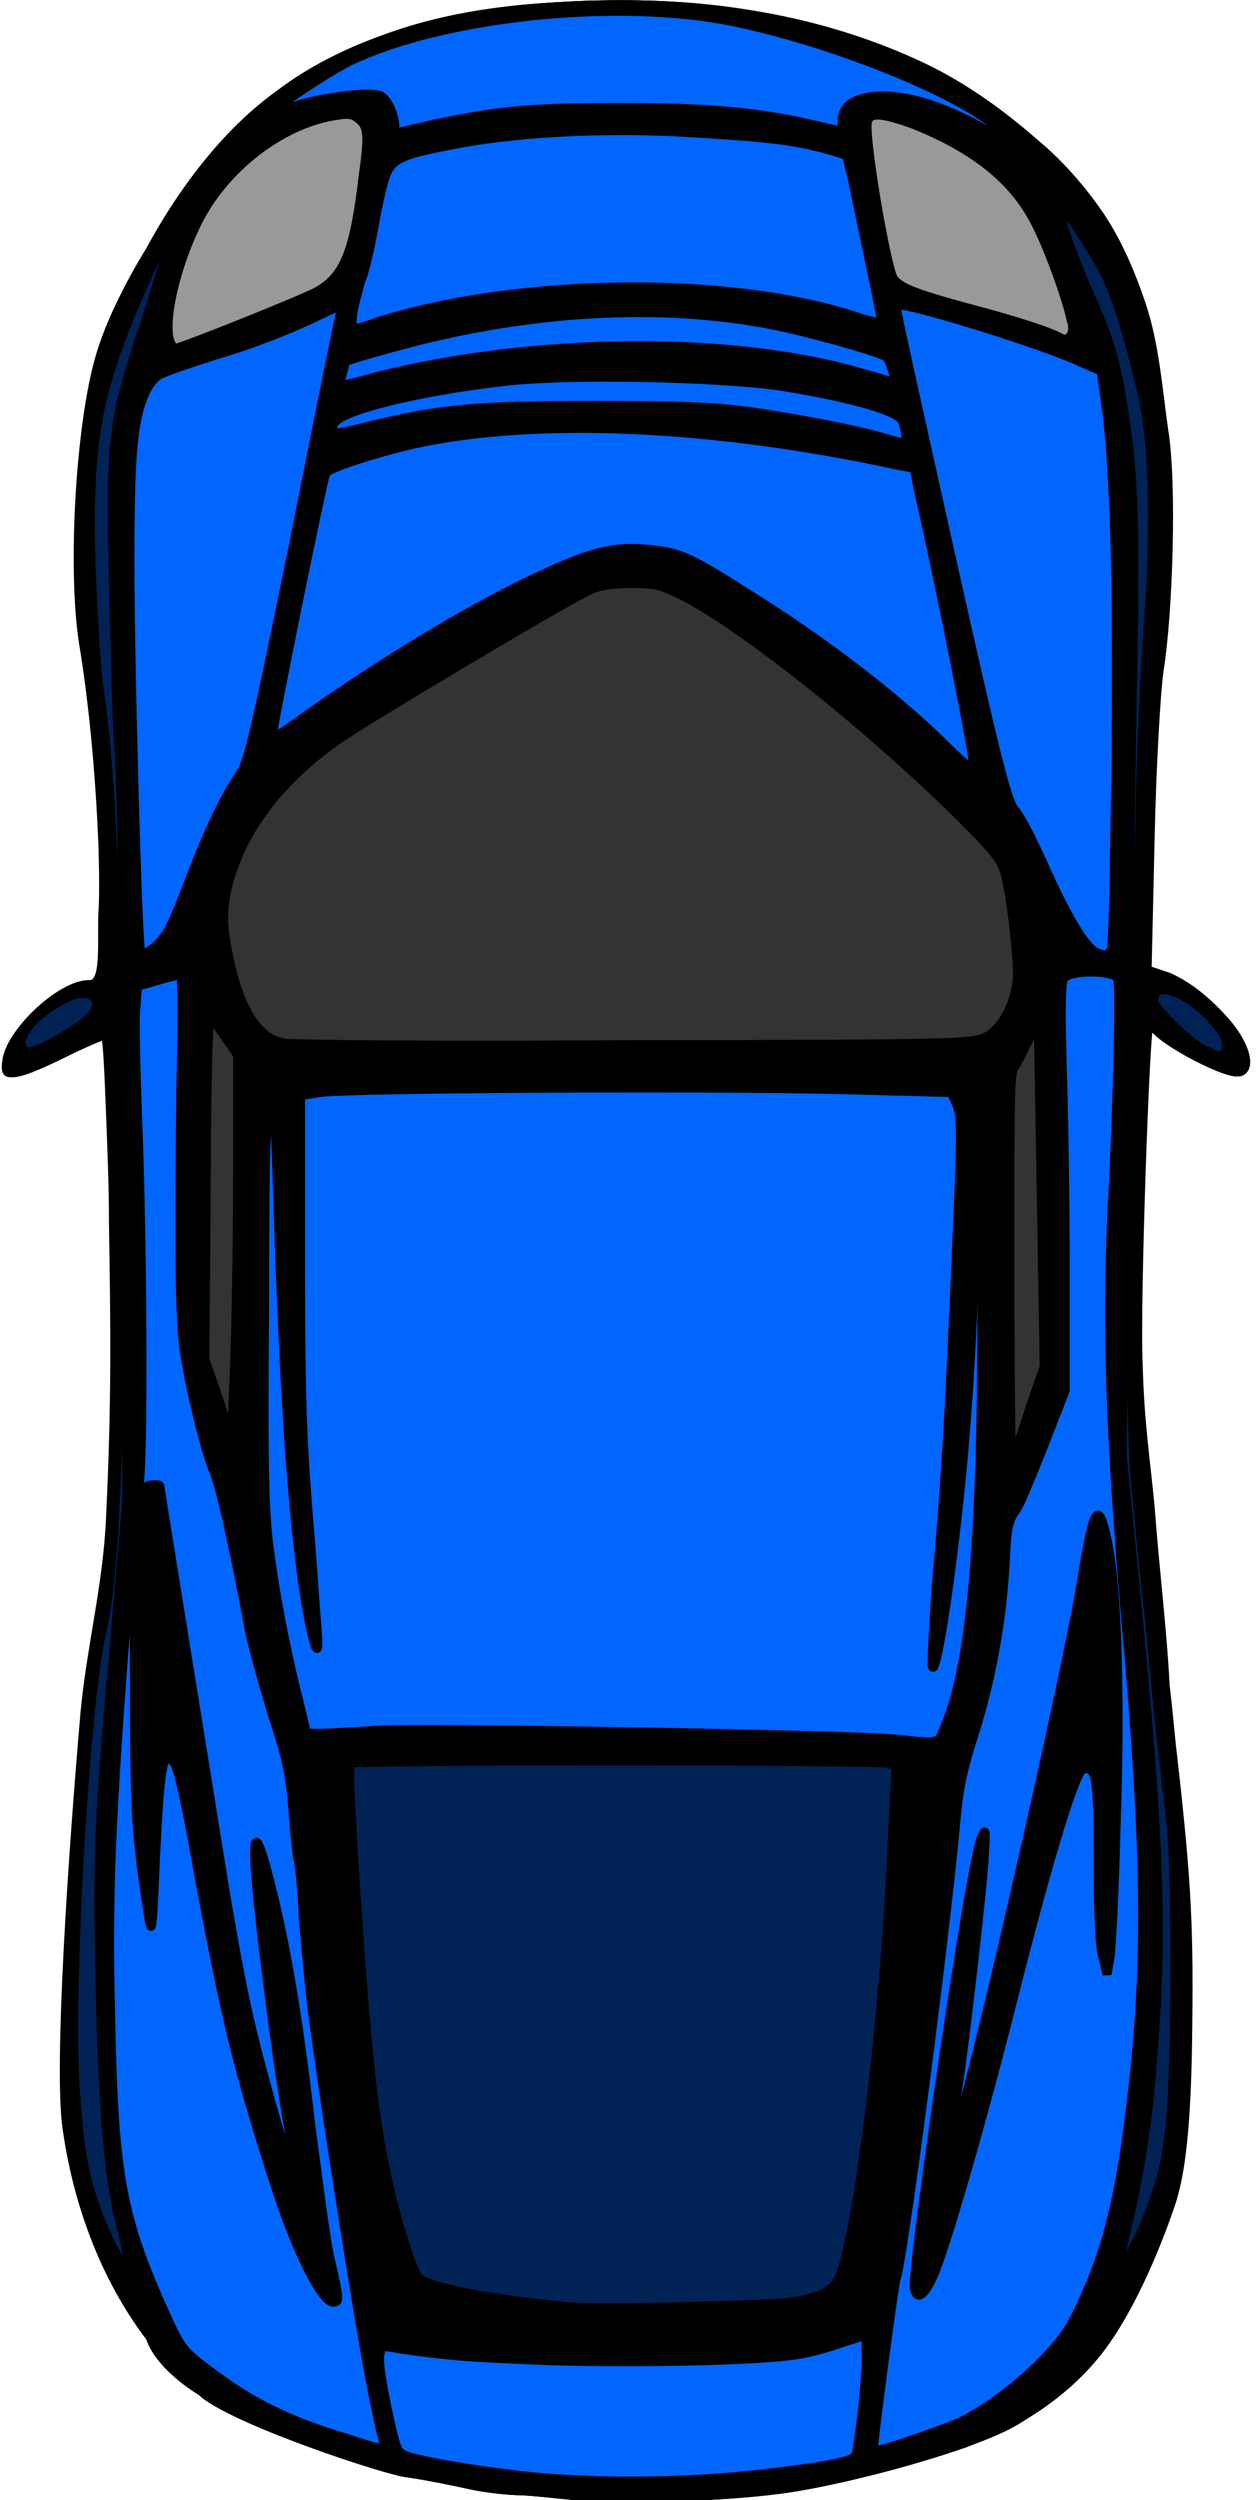 <svg width="84" height="167" xmlns="http://www.w3.org/2000/svg">
 <style type="text/css">.st0{fill-rule:evenodd;clip-rule:evenodd;fill:#0066FF;stroke:#000000;stroke-width:0.603;}
	.st1{fill-rule:evenodd;clip-rule:evenodd;fill:#002255;stroke:#000000;stroke-width:0.603;}
	.st2{fill-rule:evenodd;clip-rule:evenodd;fill:#333333;stroke:#000000;stroke-width:0.603;}
	.st3{fill-rule:evenodd;clip-rule:evenodd;fill:#F5E900;stroke:#000000;stroke-width:0.603;}
	.st4{fill-rule:evenodd;clip-rule:evenodd;fill:#999999;stroke:#000000;stroke-width:0.603;}</style>

 <g>
  <title>background</title>
  <rect fill="none" id="canvas_background" height="169" width="86" y="-1" x="-1"/>
 </g>
 <g>
  <title>Layer 1</title>
  <g id="layer1">
   <g id="blue-car-blinker-right">
    <path d="m18.51,6.077c2.1,-1.6 4.5,-2.8 7,-3.7c3.2,-1.2 6.5,-1.8 9.9,-2.1c4.8,-0.4 9.8,-0.4 14.6,0.4c3.8,0.6 7.6,1.7 11.1,3.3c2.9,1.3 5.6,3.2 8,5.3c1.7,1.4 3.2,3.1 4.5,5c1.2,1.8 2.1,3.9 2.8,6c0.9,2.7 1.1,5.6 1.5,8.4c0.6,3.6 0.3,12.4 -0.3,16.1c-0.2,1.3 -0.5,6.4 -0.6,11.1l-0.2,8.7l1.2,0.4c1.4,0.6 2.7,1.7 3.7,2.8c1.7,1.8 2.2,3.7 1.1,4.1c-0.8,0.3 -5.5,-2.2 -5.9,-3.1c-0.2,-0.6 -0.9,18.2 -0.7,22.4c0.1,3.9 0.5,6.3 0.8,9.5c0.3,4.1 0.8,8 1,11.9c0.2,1.6 0.4,4 0.5,4.7c1,8.8 1.1,11.7 1,19.1c-0.1,6.7 -0.6,9.2 -1.1,10.8c-0.7,2.1 -2.5,6.9 -4.9,10c-1.4,1.8 -3.2,3.3 -5.2,4.5c-1.2,0.8 -2.6,1.3 -3.9,1.8c-4,1.4 -9.3,2.7 -12.4,3.1c-3.8,0.5 -9.2,0.6 -9.8,0.5l-2.8,0c-0.6,0 -2.9,-0.3 -4.5,-0.4c-1,0 -2.6,-0.2 -3.5,-0.4c-0.9,-0.2 -2.8,-0.6 -4.2,-0.8c-1.3,-0.1 -11.9,-3.6 -13.9,-5.5c-1.3,-0.8 -3,-2.2 -3.5,-3.7c-3.1,-4.1 -4.9,-9.1 -5.6,-14.1c-0.6,-4.1 0.4,-18.6 1.2,-27.8c0.4,-4.3 1.5,-8.5 1.7,-12.9c0.4,-8.2 0.3,-13.2 0.2,-19.8c0,-2.5 -0.1,-4.8 -0.2,-7.4c-0.1,-2.6 -0.2,-4.8 -0.3,-4.8s-1.3,0.5 -2.7,1.2c-3.5,1.7 -4.2,1.7 -3.9,0c0.4,-2.1 3.9,-5.3 5.8,-5.2c0.8,0 0.5,-3 0.6,-4.6c0.1,-1.4 0,-4.3 0,-4.3c-0.2,-5.2 -0.7,-10 -1.3,-13.6c-0.8,-5.1 -0.2,-15.4 1.3,-19.8c0.6,-1.9 1.9,-4.5 3.2,-6.6c2.5,-4.6 5.5,-8.2 8.7,-10.5l0,0z" id="path2995-4-8-2_2_"/>
    <path d="m73.21,63.577c-0.7,-0.4 -1.8,-2.2 -3.3,-5.5c-0.8,-1.8 -1.7,-3.6 -2.1,-4c-0.5,-0.7 -1.1,-2.9 -4.3,-17.2c-2,-9 -3.7,-16.5 -3.6,-16.5c0.3,-0.3 9.5,2.5 12.3,3.8l1.4,0.6l0.3,2.1c0.6,4.3 0.8,11.6 0.7,23.8c-0.1,6.7 -0.2,12.4 -0.3,12.7c-0.2,0.5 -0.5,0.5 -1.1,0.2l0,0z" class="st0" id="path3029-98_2_"/>
    <path d="m9.41,63.377c-0.2,-1.1 -0.7,-18.7 -0.7,-25.8c0,-7.3 0.2,-9.5 1,-11.3c0.2,-0.5 0.6,-1 0.9,-1.2s2.3,-0.9 4.6,-1.6s4.9,-1.8 5.9,-2.3c1.7,-0.8 1.8,-0.9 1.7,-0.4c-0.1,0.3 -1.5,7.2 -3.1,15.3c-2.7,13.2 -3.1,14.9 -3.7,15.7c-1,1.5 -2.1,3.8 -3.2,6.7c-1.3,3.4 -1.6,4.1 -2.6,4.9l-0.8,0.6l0,-0.6l0,0l0,0z" class="st0" id="path3031-5_2_"/>
    <path d="m65.71,8.577c-2.8,-1.6 -5.5,-2.4 -7.6,-2.1c-1.2,0.2 -1.8,0.7 -1.8,1.6l0,0.7l-2.2,-0.5c-3.5,-0.8 -6.8,-1.1 -12.7,-1.1c-5.8,0 -8,0.2 -12.3,1.1c-1.4,0.3 -2.5,0.6 -2.6,0.6s-0.1,-0.2 -0.1,-0.4c0,-0.8 -0.5,-1.9 -1,-2.1c-0.8,-0.3 -4.4,0.2 -5.9,0.8c-0.8,0.3 -1.4,0.5 -1.4,0.5c-0.2,-0.2 3.7,-2.8 5.3,-3.6c6.1,-2.9 17.1,-4.1 24.7,-2.8c6.8,1.2 16.3,5 18.7,7.4c0.8,0.8 0.5,0.8 -1.1,-0.1l0,0l0,0z" class="st0" id="path3033-0_2_"/>
    <path d="m23.71,20.377c0.2,-0.8 0.4,-1.6 0.5,-1.8s0.5,-1.7 0.8,-3.4c0.3,-1.7 0.7,-3.4 0.9,-3.7c0.4,-0.9 1.2,-1.2 4.3,-1.8c4,-0.8 10.2,-1.2 16.2,-0.8c5,0.3 6.7,0.5 8.9,1.1l1.3,0.4l0.4,1.7c1.5,7.2 2,9.4 1.9,9.5c0,0 -0.6,-0.1 -1.3,-0.3c-8.4,-2.9 -22.7,-2.8 -32.3,0.2c-0.8,0.3 -1.5,0.5 -1.6,0.5c-0.2,-0.1 -0.2,-0.8 0,-1.6l0,0z" class="st0" id="path3035-9_2_"/>
    <path d="m63.51,50.077c-3.2,-3.2 -8,-7 -13.8,-10.6c-3.8,-2.4 -4.3,-2.6 -6.6,-2.8c-2.3,-0.2 -3.9,0.3 -7.7,2.1c-4.5,2.2 -9.3,5.1 -14.9,9c-1.2,0.9 -2.3,1.6 -2.3,1.5c-0.1,-0.1 3.4,-17.4 3.6,-17.7c0.2,-0.3 3.2,-1.3 5.8,-1.9c8.1,-1.8 20,-1.3 32.4,1.4l1.1,0.2l0.3,1.5c1.5,6.5 3.8,18.2 3.7,18.5c0.1,0.3 -0.7,-0.3 -1.6,-1.2l0,0l0,0z" class="st0" id="path3037-2_2_"/>
    <path d="m59.21,29.277c-2,-0.6 -6.3,-1.4 -9.2,-1.8c-2.3,-0.3 -4.3,-0.4 -10.3,-0.4c-7.8,0 -10.3,0.2 -15.5,1.5c-1.1,0.3 -2,0.4 -2,0.4c0,0 0,-0.3 0.1,-0.6c0.2,-0.9 5.4,-2.2 11.4,-2.9c4.3,-0.5 14.1,-0.3 18.4,0.3c4.4,0.7 7.8,1.6 8.2,2.3c0.2,0.4 0.4,1.7 0.2,1.6c-0.1,-0.1 -0.7,-0.2 -1.3,-0.4l0,0l0,0z" class="st0" id="path3039-8_2_"/>
    <path d="m22.91,24.977c0.1,-0.4 0.2,-0.8 0.2,-0.8c0,-0.1 2.5,-0.8 4.8,-1.4c8.4,-2.1 16.8,-2.5 24.1,-1c2.8,0.6 7,1.8 7.3,2.1c0.1,0.1 0.3,0.6 0.4,1l0.2,0.7l-2.1,-0.6c-8.7,-2.6 -22,-2.5 -32.7,0.2c-2.5,0.7 -2.5,0.7 -2.2,-0.2l0,0z" class="st0" id="path3041-3_2_"/>
    <path d="m58.41,163.477c0,-0.7 1.4,-11.1 1.5,-11.3c0.4,-0.7 3.3,-22.8 4,-30.6c0.2,-2.1 0.4,-3.2 1.2,-5.7c1.1,-3.4 1.9,-7.6 2.1,-11.7c0.1,-2.1 0.2,-2.6 0.7,-3.3c0.3,-0.4 1.1,-2.4 1.9,-4.4l1.4,-3.6l0,-8.2c0,-4.5 -0.1,-10.6 -0.2,-13.5c-0.1,-3.4 -0.1,-5.5 0.1,-5.8c0.3,-0.6 3.4,-0.6 3.6,0c0.2,0.4 0,8.2 -0.3,14.1c-0.5,8.9 -0.2,16.3 0.9,29.3c1.3,14.5 1.4,22.3 0.4,30.9c-0.8,7.2 -1.8,11.2 -4,15.4c-1.1,2.1 -4.5,5.2 -7.5,6.7c-0.9,0.4 -5.1,1.9 -5.6,1.9c-0.1,0.1 -0.2,0 -0.2,-0.2l0,0zm4,-11.5c0.8,-1.8 3.2,-10.1 5.2,-18c2.6,-10.3 4.3,-15.7 4.8,-15.8c0.9,-0.2 1,0.5 1,6c0,3.3 0.1,5.8 0.3,6.5l0.3,1.2l0.2,-1.2c0.1,-0.7 0.3,-4.6 0.4,-8.7c0.3,-8.3 0.1,-16 -0.6,-19.1c-0.6,-2.8 -0.9,-2.2 -1.7,2.7c-1,6.3 -8,36.8 -8.6,37.3c-0.2,0.1 -0.1,-0.5 0.5,-4.6c0.5,-3.7 1.5,-12.3 1.6,-14.4c0.1,-1.7 0.1,-1.8 -0.2,-1.1c-0.7,1.4 -4.4,26.8 -4.5,29.9c0.1,1.1 0.7,0.7 1.3,-0.7l0,0l0,0z" class="st0" id="path3043-0_2_"/>
    <path d="m23.21,162.877c-4,-1.2 -6.4,-2.4 -9.3,-4.6c-1.6,-1.2 -1.8,-1.5 -2.6,-3.2c-3.2,-7 -3.7,-9.6 -3.9,-21.1c-0.2,-7.4 0.1,-13.2 0.9,-23.7c0.3,-3.7 0.6,-7.2 0.6,-7.7c0,-0.6 0.1,3.4 0.1,8.9c0,8.8 0.1,10.3 0.5,13.5c0.3,2 0.5,3.6 0.6,3.7c0.1,0.1 0.2,-1.9 0.3,-4.4c0.2,-4.4 0.4,-6.5 0.7,-6.8c0.1,-0.1 0.3,0 0.5,0.2c0.3,0.3 0.8,2.5 1.6,7c1.9,10.3 2.7,13.5 5.1,21c1.5,4.7 3.2,8.1 4,8.1c0.4,0 0.4,-0.2 -0.2,-2.8c-0.3,-1.2 -0.8,-5.2 -1.3,-8.9c-0.9,-7.8 -1.7,-12.2 -2.7,-16.2c-1.4,-5.6 -1.4,-2.7 -0.1,7.3c0.4,3.3 1,7.3 1.3,8.9c0.3,1.7 0.4,3.2 0.4,3.4s-0.8,-2.3 -1.7,-5.5c-1.4,-5.1 -1.8,-7 -2.9,-13.4c-1.7,-10.5 -4.4,-27.2 -4.4,-27.3c0,-0.1 -0.2,-0.1 -0.4,-0.1c-0.5,0 -0.7,0.2 -0.9,1.2c-0.1,0.4 -0.1,-0.6 0,-2.3c0.2,-4 0.1,-16.8 -0.2,-23.7c-0.1,-3.1 -0.2,-6.3 -0.1,-7.1l0.1,-1.4l1.4,-0.4c0.7,-0.2 1.4,-0.4 1.5,-0.3c0.1,0.1 0.1,3.6 0,7.7c-0.1,9.6 -0.1,14.8 0.2,17.1c0.3,2.3 1.4,6.9 2,8.3c0.4,0.9 1.3,4.8 2.4,10.7c0.2,1 0.9,3.5 1.5,5.5c1,3 1.2,4 1.4,6.5c0.1,1.6 0.3,3 0.3,3.1c0.1,0.1 0.3,2 0.4,4.2c0.5,5.7 0.5,5.7 1.7,13.8c1.7,11.1 2.7,16.9 3.2,19.1c0.2,1.1 0.5,2.1 0.5,2.2c0.1,0.3 -0.4,0.2 -2.5,-0.5l0,0l0,0z" class="st0" id="path3045-9_2_"/>
    <path d="m60.01,116.177c-2.4,-0.3 -31.6,-0.8 -34.8,-0.6c-1.6,0.1 -3.3,0.2 -3.8,0.2l-0.9,0l-0.5,-2.1c-0.9,-3.5 -1.6,-7.2 -2,-10.3c-0.3,-2.4 -0.4,-5.2 -0.3,-15.9c0,-12.1 0.1,-13.8 0.6,-13.3c0.1,0.1 0.2,3 0.3,6.6c0.3,9.2 0.7,17.1 1.4,23c0.5,4.5 1.5,8.6 1.2,4.9c-0.1,-0.9 -0.3,-4.4 -0.6,-7.7c-0.4,-5.1 -0.5,-8.1 -0.5,-17l0,-10.8l1.3,-0.2c2,-0.3 26.4,-0.4 34.6,-0.2l7.6,0.2l0.3,0.7c0.4,0.8 0.4,1.6 0,10.6c-0.4,9.2 -0.6,13.4 -1.2,20.4c-0.3,3.3 -0.4,6.2 -0.4,6.5c0.1,0.9 0.6,-1.4 1.2,-5.9c0.9,-6.9 1.4,-12.7 1.7,-22.5c0.1,-4 0.3,-7.4 0.5,-7.6c0.1,-0.2 0.2,1.7 0.1,5c-0.1,2.9 -0.2,8.9 -0.2,13.2c-0.2,11.9 -0.9,18.4 -2.5,22.1c-0.4,1 -0.3,1 -3.1,0.7l0,0l0,0z" class="st0" id="path3047-3_2_"/>
    <path d="m37.31,165.577c-3.2,-0.2 -7.7,-0.9 -9.7,-1.4c-1,-0.3 -1,-0.3 -1.4,-1.9c-0.6,-2.6 -0.9,-4.4 -0.8,-5c0.1,-0.6 0.2,-0.6 1.2,-0.4c3.4,0.5 4.8,0.6 10,0.8c6.2,0.2 14.4,0 16.7,-0.4c0.8,-0.1 2.2,-0.5 3,-0.8l1.6,-0.5l0,1.5c0,1.4 -0.3,4.3 -0.6,6.1c-0.1,0.7 -0.2,0.7 -2.1,1.1c-5.5,0.9 -11.8,1.3 -17.9,0.9l0,0l0,0z" class="st0" id="path3049-39_2_"/>
    <path d="m8.11,150.977c-0.7,-0.8 -1.9,-3.8 -2.3,-5.5c-0.7,-3 -1,-7.6 -0.8,-13.7c0.2,-9 1.1,-19.9 1.8,-22.7c0.9,-3.7 1.3,-13.2 1.2,-28.4c-0.1,-7.3 -0.1,-12.5 0.1,-12.3c0.1,0.2 0.2,7.4 0.3,16.1l0.1,15.7l-0.7,8.1c-1.2,13.3 -1.3,15.6 -1.1,24c0.2,9 0.6,13.6 1.5,16.8c0.5,2 0.5,2.6 -0.1,1.9l0,0l0,0z" class="st1" id="path3051-2_2_"/>
    <path d="m74.81,151.277c0,-0.1 0.3,-1.6 0.7,-3.2c0.9,-4.2 1.3,-6.7 1.7,-12.8c0.5,-7.1 0.2,-14.1 -1.4,-30l-0.8,-8.1l0.2,-12.2c0.1,-6.7 0.2,-13.3 0.3,-14.6c0.1,-1.3 0.1,4 0.1,11.7c0,9.9 0.1,15 0.3,17c0.2,1.6 0.5,5.5 0.9,8.7c0.3,3.2 0.7,7.3 0.9,9.1s0.5,4.2 0.6,5.2c0.3,2.8 0.3,15 0,18.9c-0.3,3.6 -0.7,5.1 -2.2,8.5c-1,1.9 -1.3,2.4 -1.3,1.8l0,0z" class="st1" id="path3053-8_2_"/>
    <path d="m80.61,70.177c-0.5,-0.2 -1.5,-1 -2.2,-1.7c-1,-1 -1.3,-1.4 -1.3,-1.8c0.2,-1.2 2.3,-0.4 4,1.5c0.9,1.1 1,1.3 0.8,2c-0.1,0.5 -0.2,0.5 -1.3,0z" class="st1" id="path3055-5_2_"/>
    <path d="m75.51,59.477c0,-2.2 0.1,-8.4 0.2,-13.9c0.2,-10.2 0.1,-13.8 -0.6,-18.2c-0.5,-3.2 -0.9,-4.6 -2.1,-7.3c-1.2,-2.6 -2.4,-6.1 -2.2,-6.3c0.2,-0.2 2.4,3.1 3.2,4.8c0.8,1.7 1.9,5.5 2.5,8.5c0.6,3 0.7,8.7 0.3,14c-0.2,2.5 -0.5,8.5 -0.6,13.2c-0.1,4.8 -0.3,8.8 -0.5,8.9c-0.1,0.2 -0.2,-1.2 -0.2,-3.7l0,0l0,0z" class="st1" id="path3057-3_2_"/>
    <path d="m7.81,60.677c-0.1,-1.5 -0.3,-4.5 -0.4,-6.6c-0.1,-2.1 -0.4,-5.6 -0.7,-7.6s-0.5,-6 -0.6,-8.8c-0.2,-6.4 0.2,-9.9 1.6,-13.9c0.9,-2.7 3.5,-8.5 3.8,-8.2c0.1,0.1 -0.7,2.5 -1.6,5.4c-2.4,7.2 -2.5,7.9 -2.3,17.7c0.1,4.3 0.2,9.5 0.4,11.7c0.1,2.2 0.2,6 0.2,8.5l-0.1,4.6l-0.3,-2.8z" class="st1" id="path3059-3_2_"/>
    <path d="m1.51,69.977c-0.4,-0.8 0.9,-2.3 2.9,-3.3c1.7,-0.9 2.8,0.2 1.5,1.4c-0.7,0.6 -2.6,1.8 -3.6,2.1c-0.5,0.2 -0.6,0.1 -0.8,-0.2l0,0z" class="st1" id="path3061-3_2_"/>
    <path d="m37.91,154.077c-5.2,-0.5 -9.4,-1.3 -10,-2c-0.1,-0.2 -0.5,-1.1 -0.8,-2.1c-1.2,-3.7 -2,-7.8 -2.5,-13.3c-0.5,-4.9 -1.4,-18.7 -1.2,-18.9c0.2,-0.2 35.1,-0.2 35.9,0l0.6,0.2l-0.3,5.9c-0.5,11.2 -2.2,24.7 -3.4,28c-0.4,1.1 -1.1,1.5 -3.3,1.9c-1.4,0.2 -12.9,0.5 -15,0.3l0,0l0,0z" class="st1" id="path3063-40_2_"/>
    <path d="m19.01,69.677c-1.8,-0.3 -3.1,-2.4 -3.8,-6.3c-0.4,-2 -0.3,-3.4 0.4,-5.4c1.1,-3.1 3.4,-6 6.9,-8.5c2,-1.4 15.6,-9.5 17,-10.1c0.7,-0.3 1.5,-0.4 2.8,-0.4c1.6,0 1.9,0.1 3.5,0.9c4,2.1 12.1,8.5 18.3,14.6c2.4,2.4 2.8,2.9 3.1,3.9c0.4,1.6 0.9,5.8 0.8,7.1c-0.2,1.7 -1,3.2 -2.1,3.8c-0.9,0.4 -1.4,0.5 -23.3,0.5c-12.5,0.1 -23,0 -23.6,-0.1l0,0l0,0z" class="st2" id="path3065-6_2_"/>
    <path d="m14.61,93.377l-0.9,-2.6l0.1,-10.7c0,-5.9 0.1,-11.1 0.2,-11.5l0.1,-0.7l0.9,1.3l0.9,1.3l0,7.8c0,4.3 -0.1,10 -0.2,12.8l-0.2,5l-0.9,-2.7z" class="st2" id="path3067-06_2_"/>
    <path d="m67.51,84.777c0,-11.5 0,-13.1 0.3,-13.5c0.2,-0.2 0.6,-1.1 1,-1.9l0.6,-1.5l0.2,11.7l0.2,11.7l-1,2.9c-0.5,1.6 -1,3.1 -1.2,3.3c0,0.2 -0.1,-5.3 -0.1,-12.7z" class="st2" id="path3069-5_2_"/>
    <path d="m70.91,22.577c-0.7,-0.4 -2.8,-1.1 -6.2,-2c-3.7,-1 -4.6,-1.4 -5,-2c-0.5,-1 -2,-9.7 -1.7,-10.5c0.2,-0.6 1,-0.5 3,0.2c4,1.6 6.6,3.6 8.1,6.4c0.8,1.4 2.2,5.2 2.5,6.7c0.3,0.8 -0.1,1.5 -0.7,1.2l0,0l0,0z" class="st3" id="path3071-3_2_"/>
    <path d="m11.41,22.877c-0.5,-1.3 0.3,-4.9 1.7,-7.8c1.7,-3.6 5.4,-6.6 9,-7.3c1.1,-0.2 1.4,-0.2 1.8,0.1c0.7,0.5 0.8,1 0.4,3.8c-0.6,5.2 -1.3,6.8 -3.1,7.8c-0.9,0.5 -9.1,3.8 -9.5,3.8c-0.1,0 -0.2,-0.2 -0.3,-0.4l0,0z" class="st4" id="path3073-2_2_"/>
   </g>
   <g id="blue-car-blinker-left">
    <path d="m18.662,6.077c2.1,-1.6 4.5,-2.8 7,-3.7c3.2,-1.2 6.5,-1.8 9.9,-2.1c4.8,-0.4 9.8,-0.4 14.6,0.4c3.8,0.6 7.6,1.7 11.1,3.3c2.9,1.3 5.6,3.2 8,5.3c1.7,1.4 3.2,3.1 4.5,5c1.2,1.8 2.1,3.9 2.8,6c0.9,2.7 1.1,5.6 1.5,8.4c0.6,3.6 0.3,12.4 -0.3,16.1c-0.2,1.3 -0.5,6.4 -0.6,11.1l-0.2,8.7l1.2,0.4c1.4,0.6 2.7,1.7 3.7,2.8c1.7,1.8 2.2,3.7 1.1,4.1c-0.8,0.3 -5.5,-2.2 -5.9,-3.1c-0.2,-0.6 -0.9,18.2 -0.7,22.4c0.1,3.9 0.5,6.3 0.8,9.5c0.3,4.1 0.8,8 1,11.9c0.2,1.6 0.4,4 0.5,4.7c1,8.8 1.1,11.7 1,19.1c-0.1,6.7 -0.6,9.2 -1.1,10.8c-0.7,2.1 -2.5,6.9 -4.9,10c-1.4,1.8 -3.2,3.3 -5.2,4.5c-1.2,0.8 -2.6,1.3 -3.9,1.8c-4,1.4 -9.3,2.7 -12.4,3.1c-3.8,0.5 -9.2,0.6 -9.8,0.5l-2.8,0c-0.6,0 -2.9,-0.3 -4.5,-0.4c-1,0 -2.6,-0.2 -3.5,-0.4c-0.9,-0.2 -2.8,-0.6 -4.2,-0.8c-1.3,-0.1 -11.9,-3.6 -13.9,-5.5c-1.3,-0.8 -3,-2.2 -3.5,-3.7c-3.1,-4.1 -4.9,-9.1 -5.6,-14.1c-0.6,-4.1 0.4,-18.6 1.2,-27.8c0.4,-4.3 1.5,-8.5 1.7,-12.9c0.4,-8.2 0.3,-13.2 0.2,-19.8c0,-2.5 -0.1,-4.8 -0.2,-7.4c-0.1,-2.6 -0.2,-4.8 -0.3,-4.8s-1.3,0.5 -2.7,1.2c-3.5,1.7 -4.2,1.7 -3.9,0c0.4,-2.1 3.9,-5.3 5.8,-5.2c0.8,0 0.5,-3 0.6,-4.6c0.1,-1.4 0,-4.3 0,-4.3c-0.2,-5.2 -0.7,-10 -1.3,-13.6c-0.8,-5.1 -0.2,-15.4 1.3,-19.8c0.6,-1.9 1.9,-4.5 3.2,-6.6c2.5,-4.6 5.5,-8.2 8.7,-10.5l0,0z" id="path2995-4-8-2_1_"/>
    <path d="m73.362,63.577c-0.7,-0.4 -1.8,-2.2 -3.3,-5.5c-0.8,-1.8 -1.7,-3.6 -2.1,-4c-0.5,-0.7 -1.1,-2.9 -4.3,-17.2c-2,-9 -3.7,-16.5 -3.6,-16.5c0.3,-0.3 9.5,2.5 12.3,3.8l1.4,0.6l0.3,2.1c0.6,4.3 0.8,11.6 0.7,23.8c-0.1,6.7 -0.2,12.4 -0.3,12.7c-0.2,0.5 -0.5,0.5 -1.1,0.2l0,0z" class="st0" id="path3029-98_1_"/>
    <path d="m9.562,63.377c-0.2,-1.1 -0.7,-18.7 -0.7,-25.8c0,-7.3 0.2,-9.5 1,-11.3c0.2,-0.5 0.6,-1 0.9,-1.2s2.3,-0.9 4.6,-1.6s4.9,-1.8 5.9,-2.3c1.7,-0.8 1.8,-0.9 1.7,-0.4c-0.1,0.3 -1.5,7.2 -3.1,15.3c-2.7,13.2 -3.1,14.9 -3.7,15.7c-1,1.5 -2.1,3.8 -3.2,6.7c-1.3,3.4 -1.6,4.1 -2.6,4.9l-0.8,0.6l0,-0.6l0,0l0,0z" class="st0" id="path3031-5_1_"/>
    <path d="m65.862,8.577c-2.8,-1.6 -5.5,-2.4 -7.6,-2.1c-1.2,0.2 -1.8,0.7 -1.8,1.6l0,0.7l-2.2,-0.5c-3.5,-0.8 -6.8,-1.1 -12.7,-1.1c-5.8,0 -8,0.2 -12.3,1.1c-1.4,0.3 -2.5,0.6 -2.6,0.6s-0.1,-0.2 -0.1,-0.4c0,-0.8 -0.5,-1.9 -1,-2.1c-0.8,-0.3 -4.4,0.2 -5.9,0.8c-0.8,0.3 -1.4,0.5 -1.4,0.5c-0.2,-0.2 3.7,-2.8 5.3,-3.6c6.1,-2.9 17.1,-4.1 24.7,-2.8c6.8,1.2 16.3,5 18.7,7.4c0.8,0.8 0.5,0.8 -1.1,-0.1l0,0l0,0z" class="st0" id="path3033-0_1_"/>
    <path d="m23.862,20.377c0.2,-0.8 0.4,-1.6 0.5,-1.8s0.5,-1.7 0.8,-3.4c0.3,-1.7 0.7,-3.4 0.9,-3.7c0.4,-0.9 1.2,-1.2 4.3,-1.8c4,-0.8 10.2,-1.2 16.2,-0.8c5,0.3 6.7,0.5 8.9,1.1l1.3,0.4l0.4,1.7c1.5,7.2 2,9.4 1.9,9.5c0,0 -0.6,-0.1 -1.3,-0.3c-8.4,-2.9 -22.7,-2.8 -32.3,0.2c-0.8,0.3 -1.5,0.5 -1.6,0.5c-0.2,-0.1 -0.2,-0.8 0,-1.6l0,0z" class="st0" id="path3035-9_1_"/>
    <path d="m63.662,50.077c-3.2,-3.2 -8,-7 -13.8,-10.6c-3.8,-2.4 -4.3,-2.6 -6.6,-2.8c-2.3,-0.2 -3.9,0.3 -7.7,2.1c-4.5,2.2 -9.3,5.1 -14.9,9c-1.2,0.9 -2.3,1.6 -2.3,1.5c-0.1,-0.1 3.4,-17.4 3.6,-17.7c0.2,-0.3 3.2,-1.3 5.8,-1.9c8.1,-1.8 20,-1.3 32.4,1.4l1.1,0.2l0.3,1.5c1.5,6.5 3.8,18.2 3.7,18.5c0.1,0.3 -0.7,-0.3 -1.6,-1.2l0,0l0,0z" class="st0" id="path3037-2_1_"/>
    <path d="m59.362,29.277c-2,-0.6 -6.3,-1.4 -9.2,-1.8c-2.3,-0.3 -4.3,-0.4 -10.3,-0.4c-7.8,0 -10.3,0.2 -15.5,1.5c-1.1,0.3 -2,0.4 -2,0.4c0,0 0,-0.3 0.1,-0.6c0.2,-0.9 5.4,-2.2 11.4,-2.9c4.3,-0.5 14.1,-0.3 18.4,0.3c4.4,0.7 7.8,1.6 8.2,2.3c0.2,0.4 0.4,1.7 0.2,1.6c-0.1,-0.1 -0.7,-0.2 -1.3,-0.4l0,0l0,0z" class="st0" id="path3039-8_1_"/>
    <path d="m23.062,24.977c0.1,-0.4 0.2,-0.8 0.2,-0.8c0,-0.1 2.5,-0.8 4.8,-1.4c8.4,-2.1 16.8,-2.5 24.1,-1c2.8,0.6 7,1.8 7.3,2.1c0.1,0.1 0.3,0.6 0.4,1l0.2,0.7l-2.1,-0.6c-8.7,-2.6 -22,-2.5 -32.7,0.2c-2.5,0.7 -2.5,0.7 -2.2,-0.2l0,0z" class="st0" id="path3041-3_1_"/>
    <path d="m58.562,163.477c0,-0.7 1.4,-11.1 1.5,-11.3c0.4,-0.7 3.3,-22.8 4,-30.6c0.2,-2.1 0.4,-3.2 1.2,-5.7c1.1,-3.4 1.9,-7.6 2.1,-11.7c0.1,-2.1 0.2,-2.6 0.7,-3.3c0.3,-0.4 1.1,-2.4 1.9,-4.4l1.4,-3.6l0,-8.2c0,-4.5 -0.1,-10.6 -0.2,-13.5c-0.1,-3.4 -0.1,-5.5 0.1,-5.8c0.3,-0.6 3.4,-0.6 3.6,0c0.2,0.4 0,8.2 -0.3,14.1c-0.5,8.9 -0.2,16.3 0.9,29.3c1.3,14.5 1.4,22.3 0.4,30.9c-0.8,7.2 -1.8,11.2 -4,15.4c-1.1,2.1 -4.5,5.2 -7.5,6.7c-0.9,0.4 -5.1,1.9 -5.6,1.9c-0.1,0.1 -0.2,0 -0.2,-0.2l0,0zm4,-11.5c0.8,-1.8 3.2,-10.1 5.2,-18c2.6,-10.3 4.3,-15.7 4.8,-15.8c0.9,-0.2 1,0.5 1,6c0,3.3 0.1,5.8 0.3,6.5l0.3,1.2l0.2,-1.2c0.1,-0.7 0.3,-4.6 0.4,-8.7c0.3,-8.3 0.1,-16 -0.6,-19.1c-0.6,-2.8 -0.9,-2.2 -1.7,2.7c-1,6.3 -8,36.8 -8.6,37.3c-0.2,0.1 -0.1,-0.5 0.5,-4.6c0.5,-3.7 1.5,-12.3 1.6,-14.4c0.1,-1.7 0.1,-1.8 -0.2,-1.1c-0.7,1.4 -4.4,26.8 -4.5,29.9c0.1,1.1 0.7,0.7 1.3,-0.7l0,0l0,0z" class="st0" id="path3043-0_1_"/>
    <path d="m23.362,162.877c-4,-1.2 -6.4,-2.4 -9.3,-4.6c-1.6,-1.2 -1.8,-1.5 -2.6,-3.2c-3.2,-7 -3.7,-9.6 -3.9,-21.1c-0.2,-7.4 0.1,-13.2 0.9,-23.7c0.3,-3.7 0.6,-7.2 0.6,-7.7c0,-0.6 0.1,3.4 0.1,8.9c0,8.8 0.1,10.3 0.5,13.5c0.3,2 0.5,3.6 0.6,3.7c0.1,0.1 0.2,-1.9 0.3,-4.4c0.2,-4.4 0.4,-6.5 0.7,-6.8c0.1,-0.1 0.3,0 0.5,0.2c0.3,0.3 0.8,2.5 1.6,7c1.9,10.3 2.7,13.5 5.1,21c1.5,4.7 3.2,8.1 4,8.1c0.4,0 0.4,-0.2 -0.2,-2.8c-0.3,-1.2 -0.8,-5.2 -1.3,-8.9c-0.9,-7.8 -1.7,-12.2 -2.7,-16.2c-1.4,-5.6 -1.4,-2.7 -0.1,7.3c0.4,3.3 1,7.3 1.3,8.9c0.3,1.7 0.4,3.2 0.4,3.4s-0.8,-2.3 -1.7,-5.5c-1.4,-5.1 -1.8,-7 -2.9,-13.4c-1.7,-10.5 -4.4,-27.2 -4.4,-27.3c0,-0.1 -0.2,-0.1 -0.4,-0.1c-0.5,0 -0.7,0.2 -0.9,1.2c-0.1,0.4 -0.1,-0.6 0,-2.3c0.2,-4 0.1,-16.8 -0.2,-23.7c-0.1,-3.1 -0.2,-6.3 -0.1,-7.1l0.1,-1.4l1.4,-0.4c0.7,-0.2 1.4,-0.4 1.5,-0.3c0.1,0.1 0.1,3.6 0,7.7c-0.1,9.6 -0.1,14.8 0.2,17.1c0.3,2.3 1.4,6.9 2,8.3c0.4,0.9 1.3,4.8 2.4,10.7c0.2,1 0.9,3.5 1.5,5.5c1,3 1.2,4 1.4,6.5c0.1,1.6 0.3,3 0.3,3.1c0.1,0.1 0.3,2 0.4,4.2c0.5,5.7 0.5,5.7 1.7,13.8c1.7,11.1 2.7,16.9 3.2,19.1c0.2,1.1 0.5,2.1 0.5,2.2c0.1,0.3 -0.4,0.2 -2.5,-0.5l0,0l0,0z" class="st0" id="path3045-9_1_"/>
    <path d="m60.162,116.177c-2.4,-0.3 -31.6,-0.8 -34.8,-0.6c-1.6,0.1 -3.3,0.2 -3.8,0.2l-0.9,0l-0.5,-2.1c-0.9,-3.5 -1.6,-7.2 -2,-10.3c-0.3,-2.4 -0.4,-5.2 -0.3,-15.9c0,-12.1 0.1,-13.8 0.6,-13.3c0.1,0.1 0.2,3 0.3,6.6c0.3,9.2 0.7,17.1 1.4,23c0.5,4.5 1.5,8.6 1.2,4.9c-0.1,-0.9 -0.3,-4.4 -0.6,-7.7c-0.4,-5.1 -0.5,-8.1 -0.5,-17l0,-10.8l1.3,-0.2c2,-0.3 26.4,-0.4 34.6,-0.2l7.6,0.2l0.3,0.7c0.4,0.8 0.4,1.6 0,10.6c-0.4,9.2 -0.6,13.4 -1.2,20.4c-0.3,3.3 -0.4,6.2 -0.4,6.5c0.1,0.9 0.6,-1.4 1.2,-5.9c0.9,-6.9 1.4,-12.7 1.7,-22.5c0.1,-4 0.3,-7.4 0.5,-7.6c0.1,-0.2 0.2,1.7 0.1,5c-0.1,2.9 -0.2,8.9 -0.2,13.2c-0.2,11.9 -0.9,18.4 -2.5,22.1c-0.4,1 -0.3,1 -3.1,0.7l0,0l0,0z" class="st0" id="path3047-3_1_"/>
    <path d="m37.462,165.577c-3.2,-0.2 -7.7,-0.9 -9.7,-1.4c-1,-0.3 -1,-0.3 -1.4,-1.9c-0.6,-2.6 -0.9,-4.4 -0.8,-5c0.1,-0.6 0.2,-0.6 1.2,-0.4c3.4,0.5 4.8,0.6 10,0.8c6.2,0.2 14.4,0 16.7,-0.4c0.8,-0.1 2.2,-0.5 3,-0.8l1.6,-0.5l0,1.5c0,1.4 -0.3,4.3 -0.6,6.1c-0.1,0.7 -0.2,0.7 -2.1,1.1c-5.5,0.9 -11.8,1.3 -17.9,0.9l0,0l0,0z" class="st0" id="path3049-39_1_"/>
    <path d="m8.262,150.977c-0.7,-0.8 -1.9,-3.8 -2.3,-5.5c-0.7,-3 -1,-7.6 -0.8,-13.7c0.2,-9 1.1,-19.9 1.8,-22.7c0.9,-3.7 1.3,-13.2 1.2,-28.4c-0.1,-7.3 -0.1,-12.5 0.1,-12.3c0.1,0.2 0.2,7.4 0.3,16.1l0.1,15.7l-0.7,8.1c-1.2,13.3 -1.3,15.6 -1.1,24c0.2,9 0.6,13.6 1.5,16.8c0.5,2 0.5,2.6 -0.1,1.9l0,0l0,0z" class="st1" id="path3051-2_1_"/>
    <path d="m74.962,151.277c0,-0.1 0.3,-1.6 0.7,-3.2c0.9,-4.2 1.3,-6.7 1.7,-12.8c0.5,-7.1 0.2,-14.1 -1.4,-30l-0.8,-8.1l0.2,-12.2c0.1,-6.7 0.2,-13.3 0.3,-14.6c0.1,-1.3 0.1,4 0.1,11.7c0,9.9 0.1,15 0.3,17c0.2,1.6 0.5,5.5 0.9,8.7c0.3,3.2 0.7,7.3 0.9,9.1s0.5,4.2 0.6,5.2c0.3,2.8 0.3,15 0,18.9c-0.3,3.6 -0.7,5.1 -2.2,8.5c-1,1.9 -1.3,2.4 -1.3,1.8l0,0z" class="st1" id="path3053-8_1_"/>
    <path d="m80.762,70.177c-0.5,-0.2 -1.5,-1 -2.2,-1.7c-1,-1 -1.3,-1.4 -1.3,-1.8c0.2,-1.2 2.3,-0.4 4,1.5c0.9,1.1 1,1.3 0.8,2c-0.1,0.5 -0.2,0.5 -1.3,0z" class="st1" id="path3055-5_1_"/>
    <path d="m75.662,59.477c0,-2.2 0.1,-8.4 0.2,-13.9c0.2,-10.2 0.1,-13.8 -0.6,-18.2c-0.5,-3.2 -0.9,-4.6 -2.1,-7.3c-1.2,-2.6 -2.4,-6.1 -2.2,-6.3c0.2,-0.2 2.4,3.1 3.2,4.8c0.8,1.7 1.9,5.5 2.5,8.5c0.6,3 0.7,8.7 0.3,14c-0.2,2.5 -0.5,8.5 -0.6,13.2c-0.1,4.8 -0.3,8.8 -0.5,8.9c-0.1,0.2 -0.2,-1.2 -0.2,-3.7l0,0l0,0z" class="st1" id="path3057-3_1_"/>
    <path d="m7.962,60.677c-0.1,-1.5 -0.3,-4.5 -0.4,-6.6c-0.1,-2.1 -0.4,-5.6 -0.7,-7.6s-0.5,-6 -0.6,-8.8c-0.2,-6.4 0.2,-9.9 1.6,-13.9c0.9,-2.7 3.5,-8.5 3.8,-8.2c0.1,0.1 -0.7,2.5 -1.6,5.4c-2.4,7.2 -2.5,7.9 -2.3,17.7c0.1,4.3 0.2,9.5 0.4,11.7c0.1,2.2 0.2,6 0.2,8.5l-0.1,4.6l-0.3,-2.8z" class="st1" id="path3059-3_1_"/>
    <path d="m1.662,69.977c-0.4,-0.8 0.9,-2.3 2.9,-3.3c1.7,-0.9 2.8,0.2 1.5,1.4c-0.7,0.6 -2.6,1.8 -3.6,2.1c-0.5,0.2 -0.6,0.1 -0.8,-0.2l0,0z" class="st1" id="path3061-3_1_"/>
    <path d="m38.062,154.077c-5.2,-0.5 -9.4,-1.3 -10,-2c-0.1,-0.2 -0.5,-1.1 -0.8,-2.1c-1.2,-3.7 -2,-7.8 -2.5,-13.3c-0.5,-4.9 -1.4,-18.7 -1.2,-18.9c0.2,-0.2 35.1,-0.2 35.9,0l0.6,0.2l-0.3,5.9c-0.5,11.2 -2.2,24.7 -3.4,28c-0.4,1.1 -1.1,1.5 -3.3,1.9c-1.4,0.2 -12.9,0.5 -15,0.3l0,0l0,0z" class="st1" id="path3063-40_1_"/>
    <path d="m19.162,69.677c-1.8,-0.3 -3.1,-2.4 -3.8,-6.3c-0.4,-2 -0.3,-3.4 0.4,-5.4c1.1,-3.1 3.4,-6 6.9,-8.5c2,-1.4 15.6,-9.5 17,-10.1c0.7,-0.3 1.5,-0.4 2.8,-0.4c1.6,0 1.9,0.1 3.5,0.9c4,2.1 12.1,8.5 18.3,14.6c2.4,2.4 2.8,2.9 3.1,3.9c0.4,1.6 0.9,5.8 0.8,7.1c-0.2,1.7 -1,3.2 -2.1,3.8c-0.9,0.4 -1.4,0.5 -23.3,0.5c-12.5,0.1 -23,0 -23.6,-0.1l0,0l0,0z" class="st2" id="path3065-6_1_"/>
    <path d="m14.762,93.377l-0.9,-2.6l0.1,-10.7c0,-5.9 0.1,-11.1 0.2,-11.5l0.1,-0.7l0.9,1.3l0.9,1.3l0,7.8c0,4.3 -0.1,10 -0.2,12.8l-0.2,5l-0.9,-2.7z" class="st2" id="path3067-06_1_"/>
    <path d="m67.662,84.777c0,-11.5 0,-13.1 0.3,-13.5c0.2,-0.2 0.6,-1.1 1,-1.9l0.6,-1.5l0.2,11.7l0.2,11.7l-1,2.9c-0.5,1.6 -1,3.1 -1.2,3.3c0,0.2 -0.1,-5.3 -0.1,-12.7z" class="st2" id="path3069-5_1_"/>
    <path d="m71.062,22.577c-0.7,-0.4 -2.8,-1.1 -6.2,-2c-3.7,-1 -4.6,-1.4 -5,-2c-0.5,-1 -2,-9.7 -1.7,-10.5c0.2,-0.6 1,-0.5 3,0.2c4,1.6 6.6,3.6 8.1,6.4c0.8,1.4 2.2,5.2 2.5,6.7c0.3,0.8 -0.1,1.5 -0.7,1.2l0,0l0,0z" class="st4" id="path3071-3_1_"/>
    <path d="m11.562,22.877c-0.5,-1.3 0.3,-4.9 1.7,-7.8c1.7,-3.6 5.4,-6.6 9,-7.3c1.1,-0.2 1.4,-0.2 1.8,0.1c0.7,0.5 0.8,1 0.4,3.8c-0.6,5.2 -1.3,6.8 -3.1,7.8c-0.9,0.5 -9.1,3.8 -9.5,3.8c-0.1,0 -0.2,-0.2 -0.3,-0.4l0,0z" class="st3" id="path3073-2_1_"/>
   </g>
   <g id="blue-car-blinker-off">
    <path d="m18.481,6.077c2.1,-1.6 4.5,-2.8 7,-3.7c3.2,-1.2 6.5,-1.8 9.9,-2.1c4.8,-0.4 9.8,-0.4 14.6,0.4c3.8,0.6 7.6,1.7 11.1,3.3c2.9,1.3 5.6,3.2 8,5.3c1.7,1.4 3.2,3.1 4.5,5c1.2,1.8 2.1,3.9 2.8,6c0.9,2.7 1.1,5.6 1.5,8.4c0.6,3.6 0.3,12.4 -0.3,16.1c-0.2,1.3 -0.5,6.4 -0.6,11.1l-0.2,8.7l1.2,0.4c1.4,0.6 2.7,1.7 3.7,2.8c1.7,1.8 2.2,3.7 1.1,4.1c-0.8,0.3 -5.5,-2.2 -5.9,-3.1c-0.2,-0.6 -0.9,18.2 -0.7,22.4c0.1,3.9 0.5,6.3 0.8,9.5c0.3,4.1 0.8,8 1,11.9c0.2,1.6 0.4,4 0.5,4.7c1,8.8 1.1,11.7 1,19.1c-0.1,6.7 -0.6,9.2 -1.1,10.8c-0.7,2.1 -2.5,6.9 -4.9,10c-1.4,1.8 -3.2,3.3 -5.2,4.5c-1.2,0.8 -2.6,1.3 -3.9,1.8c-4,1.4 -9.3,2.7 -12.4,3.1c-3.8,0.5 -9.2,0.6 -9.8,0.5l-2.8,0c-0.6,0 -2.9,-0.3 -4.5,-0.4c-1,0 -2.6,-0.2 -3.5,-0.4c-0.9,-0.2 -2.8,-0.6 -4.2,-0.8c-1.3,-0.1 -11.9,-3.6 -13.9,-5.5c-1.3,-0.8 -3,-2.2 -3.5,-3.7c-3.1,-4.1 -4.9,-9.1 -5.6,-14.1c-0.6,-4.1 0.4,-18.6 1.2,-27.8c0.4,-4.3 1.5,-8.5 1.7,-12.9c0.4,-8.2 0.3,-13.2 0.2,-19.8c0,-2.5 -0.1,-4.8 -0.2,-7.4c-0.1,-2.6 -0.2,-4.8 -0.3,-4.8s-1.3,0.5 -2.7,1.2c-3.5,1.7 -4.2,1.7 -3.9,0c0.4,-2.1 3.9,-5.3 5.8,-5.2c0.8,0 0.5,-3 0.6,-4.6c0.1,-1.4 0,-4.3 0,-4.3c-0.2,-5.2 -0.7,-10 -1.3,-13.6c-0.8,-5.1 -0.2,-15.4 1.3,-19.8c0.6,-1.9 1.9,-4.5 3.2,-6.6c2.5,-4.6 5.5,-8.2 8.7,-10.5l0,0z" id="path2995-4-8-2"/>
    <path d="m73.181,63.577c-0.7,-0.4 -1.8,-2.2 -3.3,-5.5c-0.8,-1.8 -1.7,-3.6 -2.1,-4c-0.5,-0.7 -1.1,-2.9 -4.3,-17.2c-2,-9 -3.7,-16.5 -3.6,-16.5c0.3,-0.3 9.5,2.5 12.3,3.8l1.4,0.6l0.3,2.1c0.6,4.3 0.8,11.6 0.7,23.8c-0.1,6.7 -0.2,12.4 -0.3,12.7c-0.2,0.5 -0.5,0.5 -1.1,0.2l0,0z" class="st0" id="path3029-98"/>
    <path d="m9.381,63.377c-0.2,-1.1 -0.7,-18.7 -0.7,-25.8c0,-7.3 0.2,-9.5 1,-11.3c0.2,-0.5 0.6,-1 0.9,-1.2s2.3,-0.9 4.6,-1.6s4.9,-1.8 5.9,-2.3c1.7,-0.8 1.8,-0.9 1.7,-0.4c-0.1,0.3 -1.5,7.2 -3.1,15.3c-2.7,13.2 -3.1,14.9 -3.7,15.7c-1,1.5 -2.1,3.8 -3.2,6.7c-1.3,3.4 -1.6,4.1 -2.6,4.9l-0.8,0.6l0,-0.6l0,0l0,0z" class="st0" id="path3031-5"/>
    <path d="m65.681,8.577c-2.8,-1.6 -5.5,-2.4 -7.6,-2.1c-1.2,0.2 -1.8,0.7 -1.8,1.6l0,0.7l-2.2,-0.5c-3.5,-0.8 -6.8,-1.1 -12.7,-1.1c-5.8,0 -8,0.2 -12.3,1.1c-1.4,0.3 -2.5,0.6 -2.6,0.6s-0.1,-0.2 -0.1,-0.4c0,-0.8 -0.5,-1.9 -1,-2.1c-0.8,-0.3 -4.4,0.2 -5.9,0.8c-0.8,0.3 -1.4,0.5 -1.4,0.5c-0.2,-0.2 3.7,-2.8 5.3,-3.6c6.1,-2.9 17.1,-4.1 24.7,-2.8c6.8,1.2 16.3,5 18.7,7.4c0.8,0.8 0.5,0.8 -1.1,-0.1l0,0l0,0z" class="st0" id="path3033-0"/>
    <path d="m23.681,20.377c0.2,-0.8 0.4,-1.6 0.5,-1.8s0.5,-1.7 0.8,-3.4c0.3,-1.7 0.7,-3.4 0.9,-3.7c0.4,-0.9 1.2,-1.2 4.3,-1.8c4,-0.8 10.2,-1.2 16.2,-0.8c5,0.3 6.7,0.5 8.9,1.1l1.3,0.4l0.4,1.7c1.5,7.2 2,9.4 1.9,9.5c0,0 -0.6,-0.1 -1.3,-0.3c-8.4,-2.9 -22.7,-2.8 -32.3,0.2c-0.8,0.3 -1.5,0.5 -1.6,0.5c-0.2,-0.1 -0.2,-0.8 0,-1.6l0,0z" class="st0" id="path3035-9"/>
    <path d="m63.481,50.077c-3.2,-3.2 -8,-7 -13.8,-10.6c-3.8,-2.4 -4.3,-2.6 -6.6,-2.8c-2.3,-0.2 -3.9,0.3 -7.7,2.1c-4.5,2.2 -9.3,5.1 -14.9,9c-1.2,0.9 -2.3,1.6 -2.3,1.5c-0.1,-0.1 3.4,-17.4 3.6,-17.7c0.2,-0.3 3.2,-1.3 5.8,-1.9c8.1,-1.8 20,-1.3 32.4,1.4l1.1,0.2l0.3,1.5c1.5,6.5 3.8,18.2 3.7,18.5c0.1,0.3 -0.7,-0.3 -1.6,-1.2l0,0l0,0z" class="st0" id="path3037-2"/>
    <path d="m59.181,29.277c-2,-0.6 -6.3,-1.4 -9.2,-1.8c-2.3,-0.3 -4.3,-0.4 -10.3,-0.4c-7.8,0 -10.3,0.2 -15.5,1.5c-1.1,0.3 -2,0.4 -2,0.4c0,0 0,-0.3 0.1,-0.6c0.2,-0.9 5.4,-2.2 11.4,-2.9c4.3,-0.5 14.1,-0.3 18.4,0.3c4.4,0.7 7.8,1.6 8.2,2.3c0.2,0.4 0.4,1.7 0.2,1.6c-0.1,-0.1 -0.7,-0.2 -1.3,-0.4l0,0l0,0z" class="st0" id="path3039-8"/>
    <path d="m22.881,24.977c0.1,-0.4 0.2,-0.8 0.2,-0.8c0,-0.1 2.5,-0.8 4.8,-1.4c8.4,-2.1 16.8,-2.5 24.1,-1c2.8,0.6 7,1.8 7.3,2.1c0.1,0.1 0.3,0.6 0.4,1l0.2,0.7l-2.1,-0.6c-8.7,-2.6 -22,-2.5 -32.7,0.2c-2.5,0.7 -2.5,0.7 -2.2,-0.2l0,0z" class="st0" id="path3041-3"/>
    <path d="m58.381,163.477c0,-0.7 1.4,-11.1 1.5,-11.3c0.4,-0.7 3.3,-22.8 4,-30.6c0.2,-2.1 0.4,-3.2 1.2,-5.7c1.1,-3.4 1.9,-7.6 2.1,-11.7c0.1,-2.1 0.2,-2.6 0.7,-3.3c0.3,-0.4 1.1,-2.4 1.9,-4.4l1.4,-3.6l0,-8.2c0,-4.5 -0.1,-10.6 -0.2,-13.5c-0.1,-3.4 -0.1,-5.5 0.1,-5.8c0.3,-0.6 3.4,-0.6 3.6,0c0.2,0.4 0,8.2 -0.3,14.1c-0.5,8.9 -0.2,16.3 0.9,29.3c1.3,14.5 1.4,22.3 0.4,30.9c-0.8,7.2 -1.8,11.2 -4,15.4c-1.1,2.1 -4.5,5.2 -7.5,6.7c-0.9,0.4 -5.1,1.9 -5.6,1.9c-0.1,0.1 -0.2,0 -0.2,-0.2l0,0zm4,-11.5c0.8,-1.8 3.2,-10.1 5.2,-18c2.6,-10.3 4.3,-15.7 4.8,-15.8c0.9,-0.2 1,0.5 1,6c0,3.3 0.1,5.8 0.3,6.5l0.3,1.2l0.2,-1.2c0.1,-0.7 0.3,-4.6 0.4,-8.7c0.3,-8.3 0.1,-16 -0.6,-19.1c-0.6,-2.8 -0.9,-2.2 -1.7,2.7c-1,6.3 -8,36.8 -8.6,37.3c-0.2,0.1 -0.1,-0.5 0.5,-4.6c0.5,-3.7 1.5,-12.3 1.6,-14.4c0.1,-1.7 0.1,-1.8 -0.2,-1.1c-0.7,1.4 -4.4,26.8 -4.5,29.9c0.1,1.1 0.7,0.7 1.3,-0.7l0,0l0,0z" class="st0" id="path3043-0"/>
    <path d="m23.181,162.877c-4,-1.2 -6.4,-2.4 -9.3,-4.6c-1.6,-1.2 -1.8,-1.5 -2.6,-3.2c-3.2,-7 -3.7,-9.6 -3.9,-21.1c-0.2,-7.4 0.1,-13.2 0.9,-23.7c0.3,-3.7 0.6,-7.2 0.6,-7.7c0,-0.6 0.1,3.4 0.1,8.9c0,8.8 0.1,10.3 0.5,13.5c0.3,2 0.5,3.6 0.6,3.7c0.1,0.1 0.2,-1.9 0.3,-4.4c0.2,-4.4 0.4,-6.5 0.7,-6.8c0.1,-0.1 0.3,0 0.5,0.2c0.3,0.3 0.8,2.5 1.6,7c1.9,10.3 2.7,13.5 5.1,21c1.5,4.7 3.2,8.1 4,8.1c0.4,0 0.4,-0.2 -0.2,-2.8c-0.3,-1.2 -0.8,-5.2 -1.3,-8.9c-0.9,-7.8 -1.7,-12.2 -2.7,-16.2c-1.4,-5.6 -1.4,-2.7 -0.1,7.3c0.4,3.3 1,7.3 1.3,8.9c0.3,1.7 0.4,3.2 0.4,3.4s-0.8,-2.3 -1.7,-5.5c-1.4,-5.1 -1.8,-7 -2.9,-13.4c-1.7,-10.5 -4.4,-27.2 -4.4,-27.3c0,-0.1 -0.2,-0.1 -0.4,-0.1c-0.5,0 -0.7,0.2 -0.9,1.2c-0.1,0.4 -0.1,-0.6 0,-2.3c0.2,-4 0.1,-16.8 -0.2,-23.7c-0.1,-3.1 -0.2,-6.3 -0.1,-7.1l0.1,-1.4l1.4,-0.4c0.7,-0.2 1.4,-0.4 1.5,-0.3c0.1,0.1 0.1,3.6 0,7.7c-0.1,9.6 -0.1,14.8 0.2,17.1c0.3,2.3 1.4,6.9 2,8.3c0.4,0.9 1.3,4.8 2.4,10.7c0.2,1 0.9,3.5 1.5,5.5c1,3 1.2,4 1.4,6.5c0.1,1.6 0.3,3 0.3,3.1c0.1,0.1 0.3,2 0.4,4.2c0.5,5.7 0.5,5.7 1.7,13.8c1.7,11.1 2.7,16.9 3.2,19.1c0.2,1.1 0.5,2.1 0.5,2.2c0.1,0.3 -0.4,0.2 -2.5,-0.5l0,0l0,0z" class="st0" id="path3045-9"/>
    <path d="m59.981,116.177c-2.4,-0.3 -31.6,-0.8 -34.8,-0.6c-1.6,0.1 -3.3,0.2 -3.8,0.2l-0.9,0l-0.5,-2.1c-0.9,-3.5 -1.6,-7.2 -2,-10.3c-0.3,-2.4 -0.4,-5.2 -0.3,-15.9c0,-12.1 0.1,-13.8 0.6,-13.3c0.1,0.1 0.2,3 0.3,6.6c0.3,9.2 0.7,17.1 1.4,23c0.5,4.5 1.5,8.6 1.2,4.9c-0.1,-0.9 -0.3,-4.4 -0.6,-7.7c-0.4,-5.1 -0.5,-8.1 -0.5,-17l0,-10.8l1.3,-0.2c2,-0.3 26.4,-0.4 34.6,-0.2l7.6,0.2l0.3,0.7c0.4,0.8 0.4,1.6 0,10.6c-0.4,9.2 -0.6,13.4 -1.2,20.4c-0.3,3.3 -0.4,6.2 -0.4,6.5c0.1,0.9 0.6,-1.4 1.2,-5.9c0.9,-6.9 1.4,-12.7 1.7,-22.5c0.1,-4 0.3,-7.4 0.5,-7.6c0.1,-0.2 0.2,1.7 0.1,5c-0.1,2.9 -0.2,8.9 -0.2,13.2c-0.2,11.9 -0.9,18.4 -2.5,22.1c-0.4,1 -0.3,1 -3.1,0.7l0,0l0,0z" class="st0" id="path3047-3"/>
    <path d="m37.281,165.577c-3.2,-0.2 -7.7,-0.9 -9.7,-1.4c-1,-0.3 -1,-0.3 -1.4,-1.9c-0.6,-2.6 -0.9,-4.4 -0.8,-5c0.1,-0.6 0.2,-0.6 1.2,-0.4c3.4,0.5 4.8,0.6 10,0.8c6.2,0.2 14.4,0 16.7,-0.4c0.8,-0.1 2.2,-0.5 3,-0.8l1.6,-0.5l0,1.5c0,1.4 -0.3,4.3 -0.6,6.1c-0.1,0.7 -0.2,0.7 -2.1,1.1c-5.5,0.9 -11.8,1.3 -17.9,0.9l0,0l0,0z" class="st0" id="path3049-39"/>
    <path d="m8.081,150.977c-0.7,-0.8 -1.9,-3.8 -2.3,-5.5c-0.7,-3 -1,-7.6 -0.8,-13.7c0.2,-9 1.1,-19.9 1.8,-22.7c0.9,-3.7 1.3,-13.2 1.2,-28.4c-0.1,-7.3 -0.1,-12.5 0.1,-12.3c0.1,0.2 0.2,7.4 0.3,16.1l0.1,15.7l-0.7,8.1c-1.2,13.3 -1.3,15.6 -1.1,24c0.2,9 0.6,13.6 1.5,16.8c0.5,2 0.5,2.6 -0.1,1.9l0,0l0,0z" class="st1" id="path3051-2"/>
    <path d="m74.781,151.277c0,-0.1 0.3,-1.6 0.7,-3.2c0.9,-4.2 1.3,-6.7 1.7,-12.8c0.5,-7.1 0.2,-14.1 -1.4,-30l-0.8,-8.1l0.2,-12.2c0.1,-6.7 0.2,-13.3 0.3,-14.6c0.1,-1.3 0.1,4 0.1,11.7c0,9.9 0.1,15 0.3,17c0.2,1.6 0.5,5.5 0.9,8.7c0.3,3.2 0.7,7.3 0.9,9.1s0.5,4.2 0.6,5.2c0.3,2.8 0.3,15 0,18.9c-0.3,3.6 -0.7,5.1 -2.2,8.5c-1,1.9 -1.3,2.4 -1.3,1.8l0,0z" class="st1" id="path3053-8"/>
    <path d="m80.581,70.177c-0.5,-0.2 -1.5,-1 -2.2,-1.7c-1,-1 -1.3,-1.4 -1.3,-1.8c0.2,-1.2 2.3,-0.4 4,1.5c0.9,1.1 1,1.3 0.8,2c-0.1,0.5 -0.2,0.5 -1.3,0z" class="st1" id="path3055-5"/>
    <path d="m75.481,59.477c0,-2.2 0.1,-8.4 0.2,-13.9c0.2,-10.2 0.1,-13.8 -0.6,-18.2c-0.5,-3.2 -0.9,-4.6 -2.1,-7.3c-1.2,-2.6 -2.4,-6.1 -2.2,-6.3c0.2,-0.2 2.4,3.1 3.2,4.8c0.8,1.7 1.9,5.5 2.5,8.5c0.6,3 0.7,8.7 0.3,14c-0.2,2.5 -0.5,8.5 -0.6,13.2c-0.1,4.8 -0.3,8.8 -0.5,8.9c-0.1,0.2 -0.2,-1.2 -0.2,-3.7l0,0l0,0z" class="st1" id="path3057-3"/>
    <path d="m7.781,60.677c-0.1,-1.5 -0.3,-4.5 -0.4,-6.6c-0.1,-2.1 -0.4,-5.6 -0.7,-7.6s-0.5,-6 -0.6,-8.8c-0.2,-6.4 0.2,-9.9 1.6,-13.9c0.9,-2.7 3.5,-8.5 3.8,-8.2c0.1,0.1 -0.7,2.5 -1.6,5.4c-2.4,7.2 -2.5,7.9 -2.3,17.7c0.1,4.3 0.2,9.5 0.4,11.7c0.1,2.2 0.2,6 0.2,8.5l-0.1,4.6l-0.3,-2.8z" class="st1" id="path3059-3"/>
    <path d="m1.481,69.977c-0.4,-0.8 0.9,-2.3 2.9,-3.3c1.7,-0.9 2.8,0.2 1.5,1.4c-0.7,0.6 -2.6,1.8 -3.6,2.1c-0.5,0.2 -0.6,0.1 -0.8,-0.2l0,0z" class="st1" id="path3061-3"/>
    <path d="m37.881,154.077c-5.2,-0.5 -9.4,-1.3 -10,-2c-0.1,-0.2 -0.5,-1.1 -0.8,-2.1c-1.2,-3.7 -2,-7.8 -2.5,-13.3c-0.5,-4.9 -1.4,-18.7 -1.2,-18.9c0.2,-0.2 35.1,-0.2 35.9,0l0.6,0.2l-0.3,5.9c-0.5,11.2 -2.2,24.7 -3.4,28c-0.4,1.1 -1.1,1.5 -3.3,1.9c-1.4,0.2 -12.9,0.5 -15,0.3l0,0l0,0z" class="st1" id="path3063-40"/>
    <path d="m18.981,69.677c-1.8,-0.3 -3.1,-2.4 -3.8,-6.3c-0.4,-2 -0.3,-3.4 0.4,-5.4c1.1,-3.1 3.4,-6 6.9,-8.5c2,-1.4 15.6,-9.5 17,-10.1c0.7,-0.3 1.5,-0.4 2.8,-0.4c1.6,0 1.9,0.1 3.5,0.9c4,2.1 12.1,8.5 18.3,14.6c2.4,2.4 2.8,2.9 3.1,3.9c0.4,1.6 0.9,5.8 0.8,7.1c-0.2,1.7 -1,3.2 -2.1,3.8c-0.9,0.4 -1.4,0.5 -23.3,0.5c-12.5,0.1 -23,0 -23.6,-0.1l0,0l0,0z" class="st2" id="path3065-6"/>
    <path d="m14.581,93.377l-0.9,-2.6l0.1,-10.7c0,-5.9 0.1,-11.1 0.2,-11.5l0.1,-0.7l0.9,1.3l0.9,1.3l0,7.8c0,4.3 -0.1,10 -0.2,12.8l-0.2,5l-0.9,-2.7z" class="st2" id="path3067-06"/>
    <path d="m67.481,84.777c0,-11.5 0,-13.1 0.3,-13.5c0.2,-0.2 0.6,-1.1 1,-1.9l0.6,-1.5l0.2,11.7l0.2,11.7l-1,2.9c-0.5,1.6 -1,3.1 -1.2,3.3c0,0.2 -0.1,-5.3 -0.1,-12.7z" class="st2" id="path3069-5"/>
    <path d="m70.881,22.577c-0.7,-0.4 -2.8,-1.1 -6.2,-2c-3.7,-1 -4.6,-1.4 -5,-2c-0.5,-1 -2,-9.7 -1.7,-10.5c0.2,-0.6 1,-0.5 3,0.2c4,1.6 6.6,3.6 8.1,6.4c0.8,1.4 2.2,5.2 2.5,6.7c0.3,0.8 -0.1,1.5 -0.7,1.2l0,0l0,0z" class="st4" id="path3071-3"/>
    <path d="m11.381,22.877c-0.5,-1.3 0.3,-4.9 1.7,-7.8c1.7,-3.6 5.4,-6.6 9,-7.3c1.1,-0.2 1.4,-0.2 1.8,0.1c0.7,0.5 0.8,1 0.4,3.8c-0.6,5.2 -1.3,6.8 -3.1,7.8c-0.9,0.5 -9.1,3.8 -9.5,3.8c-0.1,0 -0.2,-0.2 -0.3,-0.4l0,0z" class="st4" id="path3073-2"/>
   </g>
  </g>
 </g>
</svg>